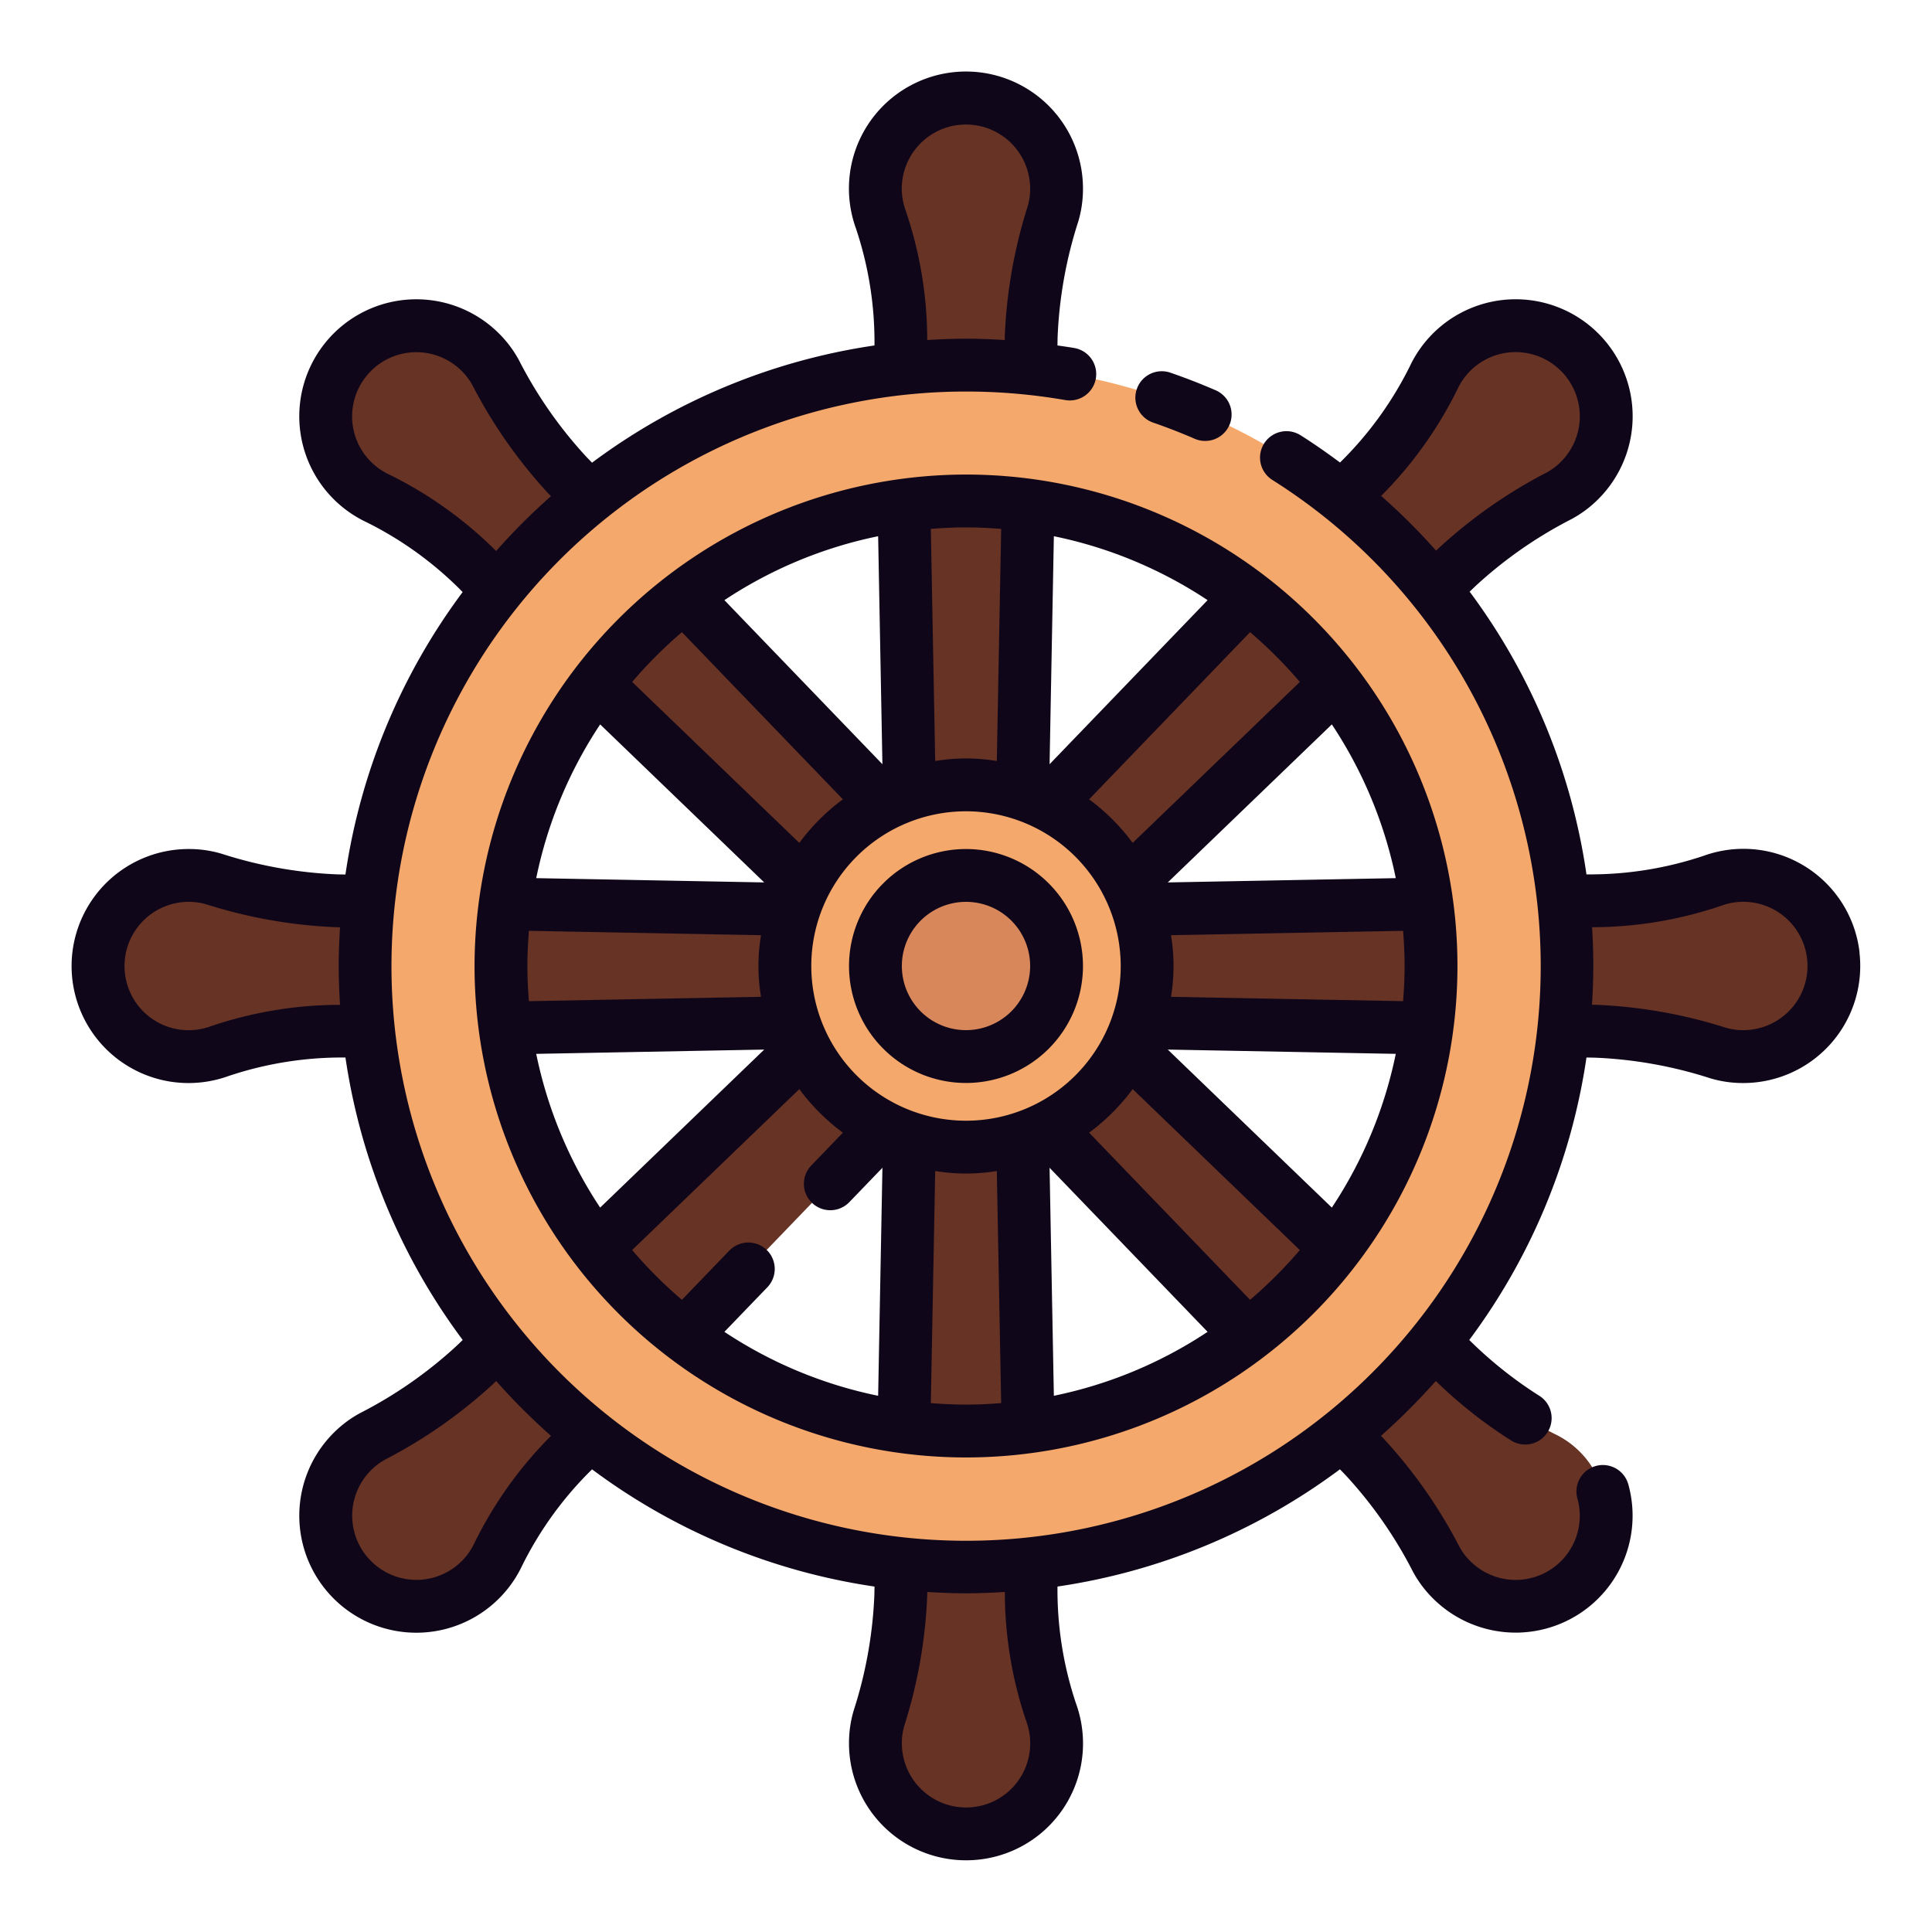 <svg height="512" viewBox="0 0 128 128" width="512" xmlns="http://www.w3.org/2000/svg"><g><g><g fill="#663325"><path d="m115.5 70a6 6 0 1 0 -2.027-11.646 26.162 26.162 0 0 1 -8.429 1.338l-33.086.62v7.375l33.746.633a30.926 30.926 0 0 1 8.115 1.439 5.94 5.94 0 0 0 1.681.241z"/><path d="m12.5 58a6 6 0 1 0 2.027 11.646 26.162 26.162 0 0 1 8.429-1.338l33.086-.62v-7.375l-33.742-.633a30.926 30.926 0 0 1 -8.115-1.439 5.94 5.94 0 0 0 -1.685-.241z"/><path d="m96.173 104.659a6 6 0 1 0 6.8-9.668 26.175 26.175 0 0 1 -6.906-5.015l-23.832-22.956-5.215 5.215 23.414 24.309a30.935 30.935 0 0 1 4.721 6.756 5.961 5.961 0 0 0 1.018 1.359z"/><path d="m31.827 23.341a6 6 0 1 0 -6.8 9.668 26.175 26.175 0 0 1 6.906 5.015l23.832 22.956 5.215-5.215-23.414-24.309a30.935 30.935 0 0 1 -4.721-6.756 5.961 5.961 0 0 0 -1.018-1.359z"/><path d="m58 115.5a6 6 0 1 0 11.646-2.027 26.162 26.162 0 0 1 -1.338-8.429l-.62-33.086h-7.375l-.633 33.742a30.926 30.926 0 0 1 -1.439 8.115 5.94 5.94 0 0 0 -.241 1.685z"/><path d="m70 12.5a6 6 0 1 0 -11.646 2.027 26.162 26.162 0 0 1 1.338 8.429l.621 33.086h7.375l.632-33.742a30.926 30.926 0 0 1 1.439-8.115 5.94 5.94 0 0 0 .241-1.685z"/><path d="m23.341 96.173a6 6 0 1 0 9.668 6.8 26.175 26.175 0 0 1 5.015-6.906l22.956-23.832-5.215-5.215-24.309 23.414a30.935 30.935 0 0 1 -6.756 4.721 5.961 5.961 0 0 0 -1.359 1.018z"/><path d="m104.659 31.827a6 6 0 1 0 -9.668-6.8 26.175 26.175 0 0 1 -5.015 6.906l-22.956 23.832 5.215 5.215 24.309-23.414a30.935 30.935 0 0 1 6.756-4.721 5.961 5.961 0 0 0 1.359-1.018z"/></g><path d="m64 24.19a39.81 39.81 0 1 0 39.81 39.81 39.805 39.805 0 0 0 -39.81-39.81zm0 70.62a30.81 30.81 0 1 1 30.81-30.81 30.843 30.843 0 0 1 -30.81 30.81z" fill="#f4a86c"/><circle cx="64" cy="64" fill="#f4a86c" r="12"/><circle cx="64" cy="64" fill="#d78759" r="6"/></g><g fill="#100619"><path d="m123.2 63.1a7.744 7.744 0 0 0 -10.33-6.4 23.691 23.691 0 0 1 -7.763 1.23 41.254 41.254 0 0 0 -7.739-18.73l.388-.373a28.615 28.615 0 0 1 6.371-4.441 7.527 7.527 0 0 0 1.769-1.323 7.753 7.753 0 1 0 -12.5-8.777 23.673 23.673 0 0 1 -4.617 6.357c-.847-.629-1.713-1.238-2.616-1.808a1.75 1.75 0 1 0 -1.863 2.965 38.07 38.07 0 1 1 -20.3-5.86 38.49 38.49 0 0 1 6.559.562 1.75 1.75 0 1 0 .6-3.448c-.364-.063-.732-.113-1.1-.166l.01-.556a28.663 28.663 0 0 1 1.366-7.646 7.552 7.552 0 0 0 .315-2.186 7.753 7.753 0 1 0 -15.043 2.631 23.686 23.686 0 0 1 1.23 7.756 41.353 41.353 0 0 0 -18.714 7.768l-.395-.411a28.615 28.615 0 0 1 -4.441-6.371 7.527 7.527 0 0 0 -1.323-1.773 7.753 7.753 0 1 0 -8.777 12.5 23.673 23.673 0 0 1 6.365 4.625 41.356 41.356 0 0 0 -7.766 18.714l-.554-.01a28.663 28.663 0 0 1 -7.646-1.366 7.552 7.552 0 0 0 -2.186-.313 7.753 7.753 0 0 0 -1.142 15.422 7.953 7.953 0 0 0 1.138.083 7.806 7.806 0 0 0 2.635-.462 23.686 23.686 0 0 1 7.756-1.23 41.353 41.353 0 0 0 7.768 18.714l-.411.395a28.615 28.615 0 0 1 -6.371 4.441 7.527 7.527 0 0 0 -1.773 1.323 7.753 7.753 0 1 0 12.5 8.777 23.673 23.673 0 0 1 4.625-6.365 41.356 41.356 0 0 0 18.714 7.766l-.01.554a28.663 28.663 0 0 1 -1.366 7.646 7.552 7.552 0 0 0 -.315 2.186 7.749 7.749 0 0 0 7.767 7.749 7.736 7.736 0 0 0 7.655-6.607 7.781 7.781 0 0 0 -.379-3.773 23.686 23.686 0 0 1 -1.23-7.756 41.353 41.353 0 0 0 18.714-7.768l.395.411a28.615 28.615 0 0 1 4.441 6.371 7.527 7.527 0 0 0 1.323 1.769 7.76 7.76 0 0 0 5.482 2.269c.145 0 .291 0 .436-.012a7.746 7.746 0 0 0 7.031-9.8 1.75 1.75 0 0 0 -3.378.918 4.249 4.249 0 0 1 -7.1 4.152 4.061 4.061 0 0 1 -.719-.958 32.715 32.715 0 0 0 -5-7.136l-.194-.2a41.972 41.972 0 0 0 3.634-3.635 30.589 30.589 0 0 0 5.008 3.952 1.75 1.75 0 0 0 1.83-2.984 27.455 27.455 0 0 1 -4.622-3.685 41.35 41.35 0 0 0 7.766-18.714l.554.01a28.663 28.663 0 0 1 7.646 1.366 7.552 7.552 0 0 0 2.186.315 7.753 7.753 0 0 0 7.7-8.647zm-31.695-30.244a26.685 26.685 0 0 0 5.061-7.08 4.245 4.245 0 0 1 6.478-1.533 4.251 4.251 0 0 1 .377 6.346 4.061 4.061 0 0 1 -.958.719 32.715 32.715 0 0 0 -7.136 5l-.182.175a41.537 41.537 0 0 0 -3.64-3.627zm-31.505-18.913a4.246 4.246 0 0 1 3.5-5.664 4.253 4.253 0 0 1 4.75 4.221 4.087 4.087 0 0 1 -.169 1.186 32.746 32.746 0 0 0 -1.511 8.581v.261c-.854-.052-1.709-.088-2.565-.088s-1.721.035-2.573.088a26.651 26.651 0 0 0 -1.432-8.585zm-34.224 17.491a4.245 4.245 0 0 1 -1.533-6.478 4.251 4.251 0 0 1 6.346-.377 4.061 4.061 0 0 1 .719.958 32.715 32.715 0 0 0 5 7.136l.194.2a42.068 42.068 0 0 0 -3.632 3.633 26.71 26.71 0 0 0 -7.094-5.072zm-11.833 36.566a4.246 4.246 0 0 1 -5.664-3.5 4.253 4.253 0 0 1 4.221-4.75 4.087 4.087 0 0 1 1.186.169 32.746 32.746 0 0 0 8.581 1.511l.26.005c-.052.849-.087 1.7-.087 2.565s.035 1.721.088 2.573a26.651 26.651 0 0 0 -8.585 1.427zm17.491 34.223a4.245 4.245 0 0 1 -6.478 1.533 4.251 4.251 0 0 1 -.377-6.346 4.061 4.061 0 0 1 .958-.719 32.715 32.715 0 0 0 7.136-5l.2-.194a42.068 42.068 0 0 0 3.633 3.632 26.71 26.71 0 0 0 -5.072 7.095zm36.566 11.834a4.246 4.246 0 0 1 -3.5 5.664 4.253 4.253 0 0 1 -4.75-4.221 4.087 4.087 0 0 1 .169-1.186 32.746 32.746 0 0 0 1.511-8.581l.005-.26c.849.052 1.7.087 2.565.087s1.721-.035 2.573-.088a26.651 26.651 0 0 0 1.427 8.585zm50.67-47.227a4.258 4.258 0 0 1 -3.17 1.42 4.087 4.087 0 0 1 -1.186-.169 32.746 32.746 0 0 0 -8.581-1.511h-.26c.052-.849.087-1.7.087-2.565s-.029-1.721-.081-2.574a26.617 26.617 0 0 0 8.578-1.431 4.251 4.251 0 0 1 4.613 6.831z"/><path d="m76.4 28c.926.319 1.851.679 2.749 1.069a1.75 1.75 0 1 0 1.394-3.211c-.981-.426-1.992-.819-3-1.167a1.75 1.75 0 0 0 -1.143 3.309z"/><path d="m31.44 64a32.56 32.56 0 1 0 32.56-32.56 32.6 32.6 0 0 0 -32.56 32.56zm34.89-28.958-.289 15.377a12.409 12.409 0 0 0 -4.082 0l-.289-15.377c.769-.062 1.545-.1 2.33-.1s1.561.038 2.33.1zm26.144 23.137-15.106.284 10.87-10.469a28.889 28.889 0 0 1 4.236 10.185zm.484 3.491c.062.769.1 1.545.1 2.33s-.04 1.561-.1 2.33l-15.377-.289a12.409 12.409 0 0 0 0-4.082zm-4.72 18.336-10.87-10.469 15.106.284a28.889 28.889 0 0 1 -4.236 10.185zm-13.988-16.006a10.25 10.25 0 1 1 -10.25-10.25 10.261 10.261 0 0 1 10.25 10.25zm-4.713 13.368 10.469 10.87a28.889 28.889 0 0 1 -10.185 4.236zm-34.011-7.547 15.106-.284-10.87 10.469a28.889 28.889 0 0 1 -4.236-10.185zm-.484-3.491c-.062-.769-.1-1.545-.1-2.33s.04-1.561.1-2.33l15.377.289a12.409 12.409 0 0 0 0 4.082zm4.72-18.336 10.87 10.469-15.106-.284a28.889 28.889 0 0 1 4.236-10.185zm18.7 2.638-10.468-10.87a28.889 28.889 0 0 1 10.185-4.236zm11.359-15.106a28.889 28.889 0 0 1 10.185 4.236l-10.469 10.87zm-24.641 6.358 10.663 11.073a13.8 13.8 0 0 0 -2.886 2.886l-11.073-10.663a29.144 29.144 0 0 1 3.296-3.296zm-3.3 40.936 11.077-10.663a13.8 13.8 0 0 0 2.886 2.886l-2.07 2.15a1.75 1.75 0 1 0 2.52 2.428l2.17-2.253-.284 15.106a28.889 28.889 0 0 1 -10.185-4.236l2.845-2.953a1.75 1.75 0 1 0 -2.522-2.428l-3.138 3.259a29.3 29.3 0 0 1 -3.295-3.296zm19.79 10.138.289-15.377a12.409 12.409 0 0 0 4.082 0l.289 15.377c-.769.062-1.545.1-2.33.1s-1.561-.038-2.33-.1zm21.15-6.842-10.663-11.073a13.8 13.8 0 0 0 2.886-2.886l11.073 10.663a29.144 29.144 0 0 1 -3.296 3.296zm3.3-40.936-11.077 10.663a13.8 13.8 0 0 0 -2.886-2.886l10.663-11.073a29.144 29.144 0 0 1 3.296 3.296z"/><path d="m64 56.25a7.75 7.75 0 1 0 7.75 7.75 7.759 7.759 0 0 0 -7.75-7.75zm0 12a4.25 4.25 0 1 1 4.25-4.25 4.255 4.255 0 0 1 -4.25 4.25z"/></g></g></svg>